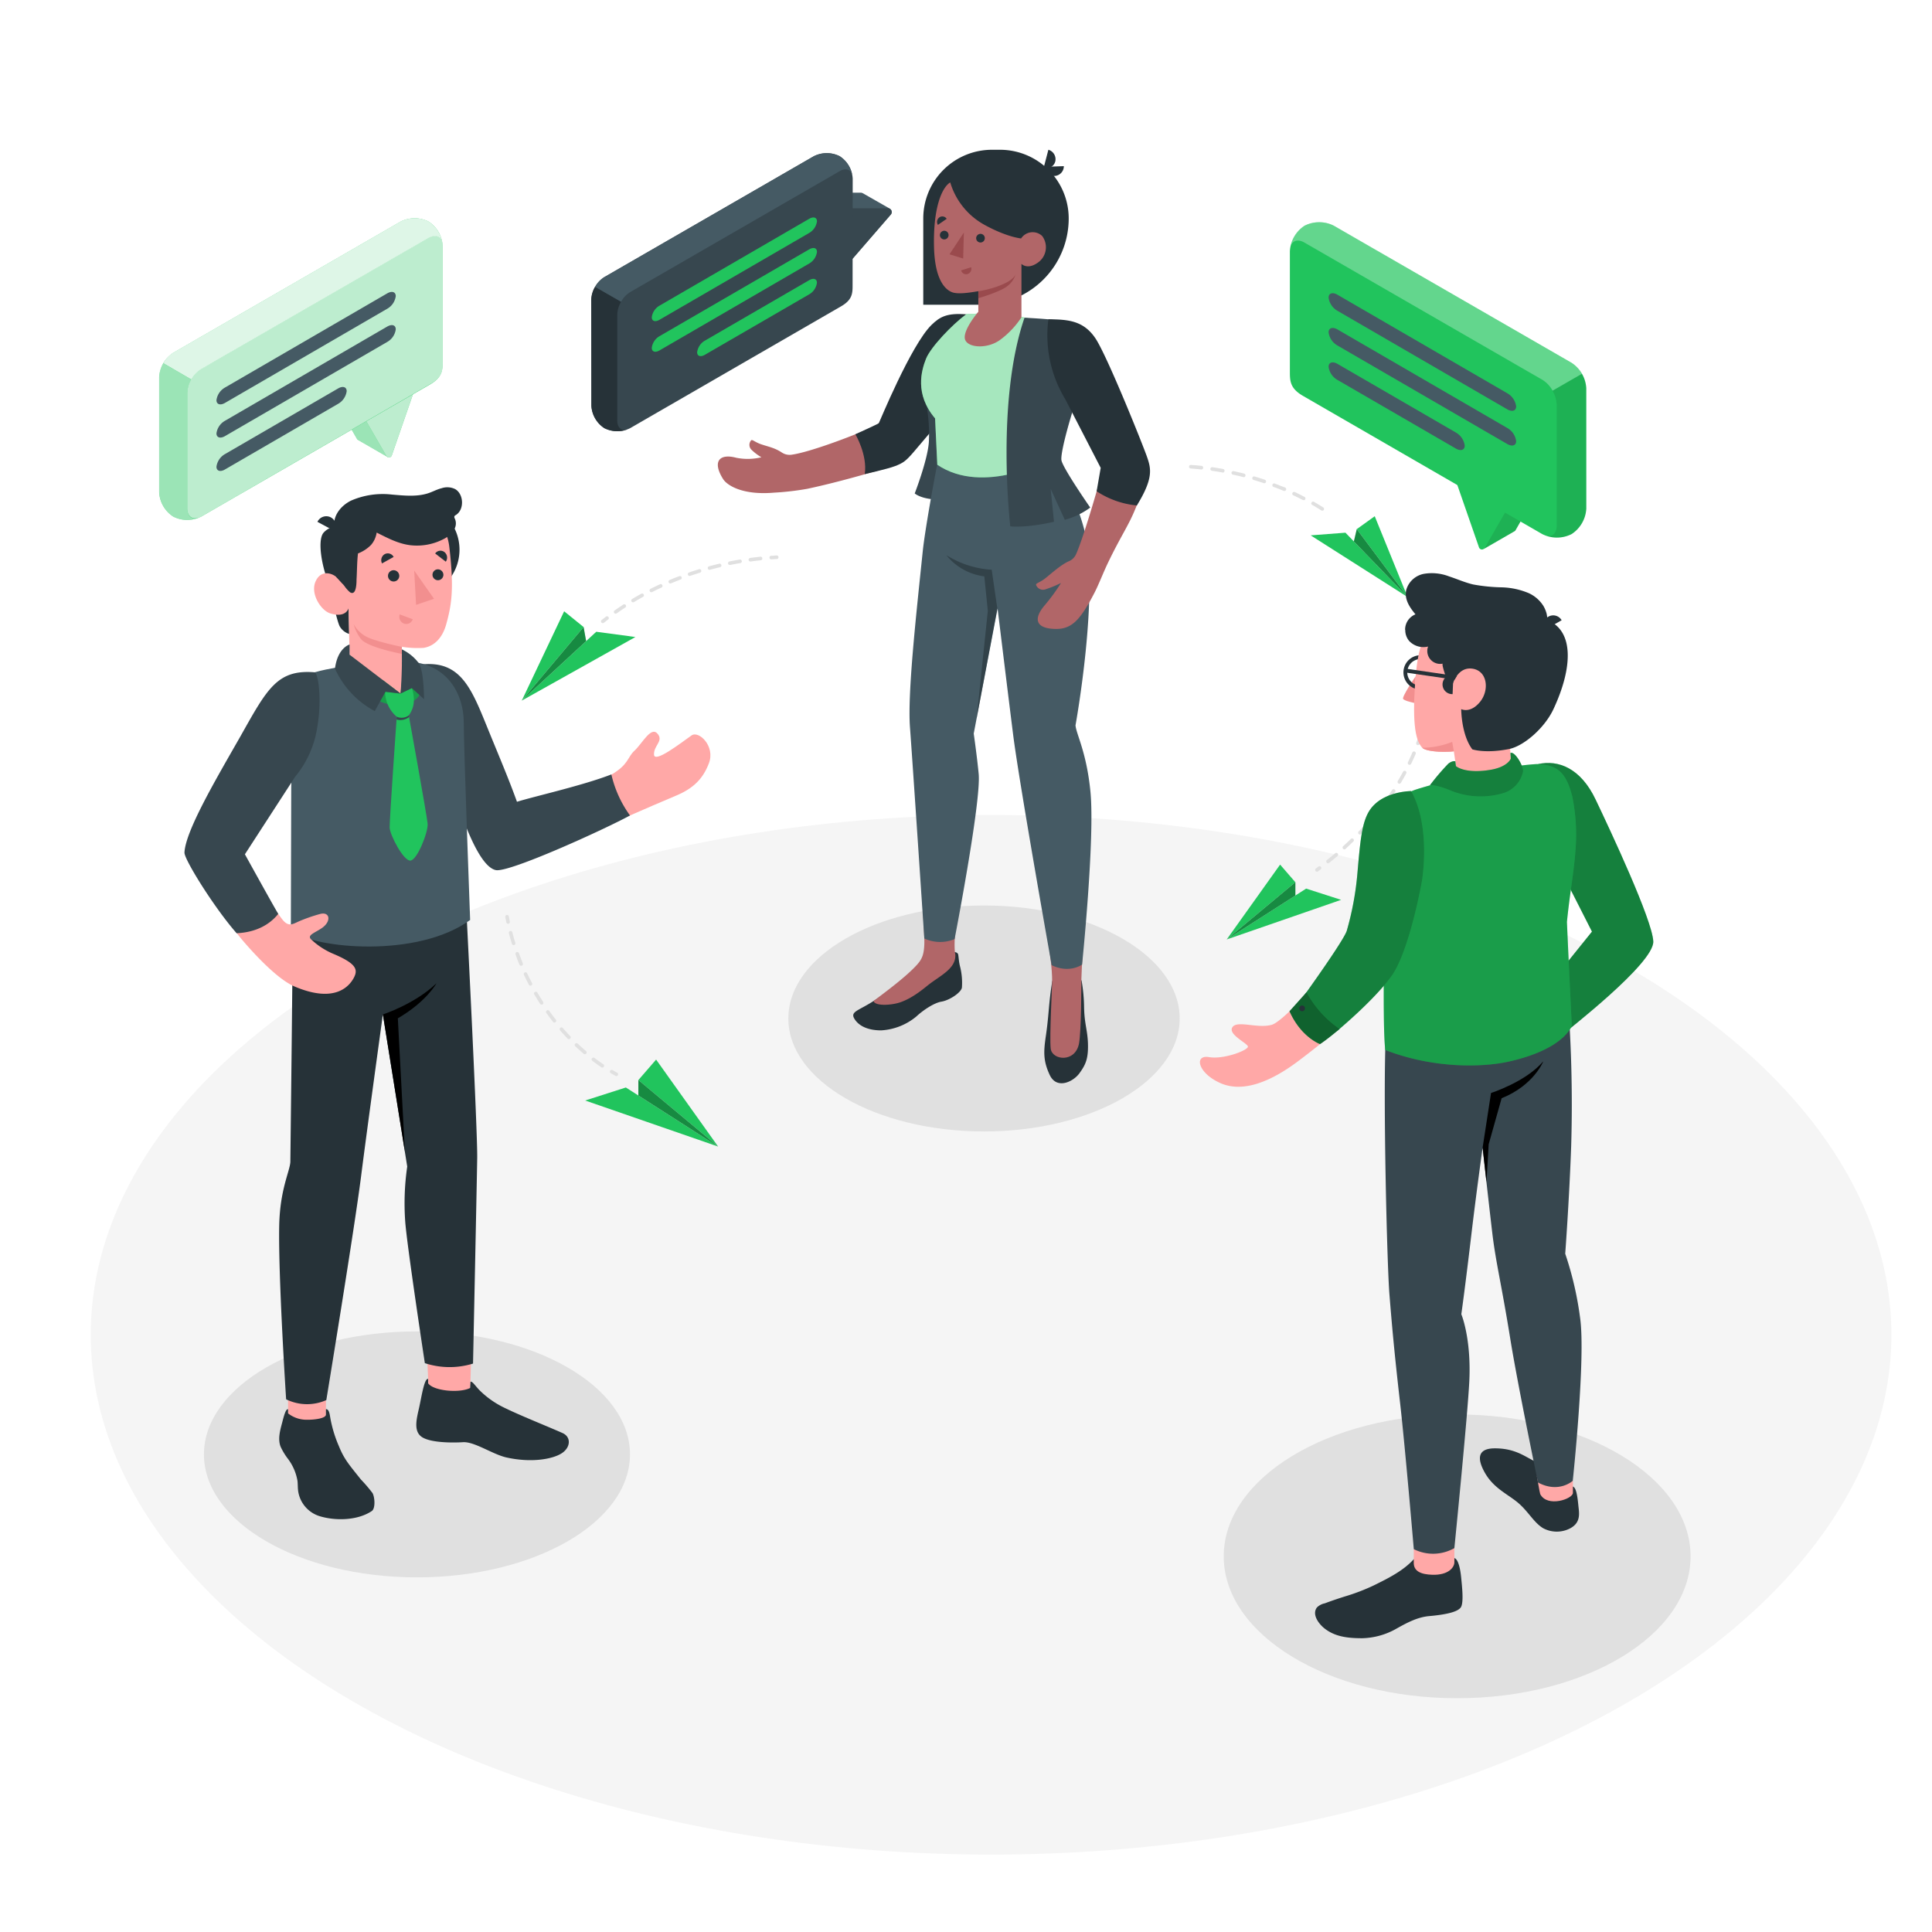 <svg class="animated" id="freepik_stories-work-chat" xmlns="http://www.w3.org/2000/svg" viewBox="0 0 500 500" version="1.1" xmlns:xlink="http://www.w3.org/1999/xlink" xmlns:svgjs="http://svgjs.com/svgjs"><style>svg#freepik_stories-work-chat:not(.animated) .animable {opacity: 0;}svg#freepik_stories-work-chat.animated #freepik--Floor--inject-52 {animation: 1s 1 forwards cubic-bezier(.36,-0.01,.5,1.38) slideDown;animation-delay: 0s;}svg#freepik_stories-work-chat.animated #freepik--Shadows--inject-52 {animation: 1s 1 forwards cubic-bezier(.36,-0.01,.5,1.38) slideDown;animation-delay: 0s;}svg#freepik_stories-work-chat.animated #freepik--papel-planes--inject-52 {animation: 1s 1 forwards cubic-bezier(.36,-0.01,.5,1.38) slideDown;animation-delay: 0s;}svg#freepik_stories-work-chat.animated #freepik--speech-bubbles--inject-52 {animation: 1s 1 forwards cubic-bezier(.36,-0.01,.5,1.38) lightSpeedRight;animation-delay: 0s;}svg#freepik_stories-work-chat.animated #freepik--character-3--inject-52 {animation: 1s 1 forwards cubic-bezier(.36,-0.01,.5,1.38) zoomIn;animation-delay: 0s;}svg#freepik_stories-work-chat.animated #freepik--character-2--inject-52 {animation: 1s 1 forwards cubic-bezier(.36,-0.01,.5,1.38) slideLeft;animation-delay: 0s;}svg#freepik_stories-work-chat.animated #freepik--character-1--inject-52 {animation: 1s 1 forwards cubic-bezier(.36,-0.01,.5,1.38) slideUp;animation-delay: 0s;}            @keyframes slideDown {                0% {                    opacity: 0;                    transform: translateY(-30px);                }                100% {                    opacity: 1;                    transform: translateY(0);                }            }                    @keyframes lightSpeedRight {              from {                transform: translate3d(50%, 0, 0) skewX(-20deg);                opacity: 0;              }              60% {                transform: skewX(10deg);                opacity: 1;              }              80% {                transform: skewX(-2deg);              }              to {                opacity: 1;                transform: translate3d(0, 0, 0);              }            }                    @keyframes zoomIn {                0% {                    opacity: 0;                    transform: scale(0.5);                }                100% {                    opacity: 1;                    transform: scale(1);                }            }                    @keyframes slideLeft {                0% {                    opacity: 0;                    transform: translateX(-30px);                }                100% {                    opacity: 1;                    transform: translateX(0);                }            }                    @keyframes slideUp {                0% {                    opacity: 0;                    transform: translateY(30px);                }                100% {                    opacity: 1;                    transform: inherit;                }            }        </style><g id="freepik--Floor--inject-52" class="animable" style="transform-origin: 256.49px 345.44px;"><ellipse id="freepik--floor--inject-52" cx="256.49" cy="345.44" rx="233.01" ry="134.53" style="fill: rgb(245, 245, 245); transform-origin: 256.49px 345.44px;" class="animable"></ellipse></g><g id="freepik--Shadows--inject-52" class="animable" style="transform-origin: 245.15px 336.92px;"><ellipse id="freepik--Shadow--inject-52" cx="254.66" cy="263.58" rx="50.64" ry="29.24" style="fill: rgb(224, 224, 224); transform-origin: 254.66px 263.58px;" class="animable"></ellipse><ellipse id="freepik--shadow--inject-52" cx="377.11" cy="402.78" rx="60.41" ry="36.72" style="fill: rgb(224, 224, 224); transform-origin: 377.11px 402.78px;" class="animable"></ellipse><ellipse id="freepik--shadow--inject-52" cx="107.91" cy="376.39" rx="55.13" ry="31.83" style="fill: rgb(224, 224, 224); transform-origin: 107.91px 376.39px;" class="animable"></ellipse></g><g id="freepik--papel-planes--inject-52" class="animable" style="transform-origin: 250.731px 208.529px;"><g id="freepik--paper-planes--inject-52" class="animable" style="transform-origin: 250.731px 208.529px;"><polygon points="364.28 154.51 348.2 137.86 339.2 138.55 364.28 154.51" style="fill: #21C45D; transform-origin: 351.74px 146.185px;" id="elhf4wpljq1x" class="animable"></polygon><polygon points="364.28 154.51 351.13 136.94 355.78 133.6 364.28 154.51" style="fill: #21C45D; transform-origin: 357.705px 144.055px;" id="elmin545ocuva" class="animable"></polygon><polygon points="351.13 136.94 350.38 140.12 364.28 154.51 351.13 136.94" style="fill: #21C45D; transform-origin: 357.33px 145.725px;" id="ela3yoxrpcv6" class="animable"></polygon><g id="eltzt384cp4ac"><polygon points="351.13 136.94 350.38 140.12 364.28 154.51 351.13 136.94" style="opacity: 0.3; transform-origin: 357.33px 145.725px;" class="animable" id="el0us9k10evzob"></polygon></g><polygon points="135.03 181.32 154.31 163.5 164.44 164.86 135.03 181.32" style="fill: #21C45D; transform-origin: 149.735px 172.41px;" id="eld8ck1w25b1h" class="animable"></polygon><polygon points="135.03 181.32 151.04 162.28 146 158.2 135.03 181.32" style="fill: #21C45D; transform-origin: 143.035px 169.76px;" id="el5tnulgvgdu9" class="animable"></polygon><polygon points="151.04 162.28 151.69 165.92 135.03 181.32 151.04 162.28" style="fill: #21C45D; transform-origin: 143.36px 171.8px;" id="elp7m6n3nr6t" class="animable"></polygon><g id="elby4dokpb6u"><polygon points="151.04 162.28 151.69 165.92 135.03 181.32 151.04 162.28" style="opacity: 0.3; transform-origin: 143.36px 171.8px;" class="animable" id="elxv5unq2o4j"></polygon></g><polygon points="317.47 243.13 338.03 229.97 347.08 232.88 317.47 243.13" style="fill: #21C45D; transform-origin: 332.275px 236.55px;" id="el5vdm4zxd298" class="animable"></polygon><polygon points="317.47 243.13 335.24 228.32 331.29 223.76 317.47 243.13" style="fill: #21C45D; transform-origin: 326.355px 233.445px;" id="el36bzeodskvw" class="animable"></polygon><polygon points="335.24 228.32 335.24 231.76 317.47 243.13 335.24 228.32" style="fill: #21C45D; transform-origin: 326.355px 235.725px;" id="elyn6isp6f21o" class="animable"></polygon><g id="elcy1nkvst605"><polygon points="335.24 228.32 335.24 231.76 317.47 243.13 335.24 228.32" style="opacity: 0.3; transform-origin: 326.355px 235.725px;" class="animable" id="el22jay1trgbmi"></polygon></g><polygon points="185.85 296.73 161.97 281.44 151.45 284.81 185.85 296.73" style="fill: #21C45D; transform-origin: 168.65px 289.085px;" id="elg2aav6ugch" class="animable"></polygon><polygon points="185.85 296.73 165.21 279.52 169.8 274.22 185.85 296.73" style="fill: #21C45D; transform-origin: 175.53px 285.475px;" id="elaysfr4pji8d" class="animable"></polygon><polygon points="165.21 279.52 165.21 283.51 185.85 296.73 165.21 279.52" style="fill: #21C45D; transform-origin: 175.53px 288.125px;" id="elfv5sjkwd1mk" class="animable"></polygon><g id="elh0k0g0lskf"><polygon points="165.21 279.52 165.21 283.51 185.85 296.73 165.21 279.52" style="opacity: 0.3; transform-origin: 175.53px 288.125px;" class="animable" id="elfmh8wl91sgw"></polygon></g><path d="M131.49,239.08a.47.47,0,0,1-.45-.37l-.27-1.37a.46.46,0,0,1,.91-.17c.09.45.17.9.27,1.35a.47.47,0,0,1-.36.55Z" style="fill: rgb(224, 224, 224); transform-origin: 131.361px 237.937px;" id="el56aiqrv2huf" class="animable"></path><path d="M155.89,276.29a.5.5,0,0,1-.26-.08q-1.19-.81-2.34-1.68a.46.46,0,0,1-.08-.65.47.47,0,0,1,.65-.09c.74.57,1.51,1.13,2.29,1.65a.47.47,0,0,1-.26.85Zm-4.53-3.45a.48.48,0,0,1-.3-.11c-.72-.61-1.44-1.26-2.14-1.92a.47.47,0,1,1,.64-.68c.69.66,1.4,1.29,2.1,1.89a.46.46,0,0,1,.05.65A.46.46,0,0,1,151.36,272.84Zm-4.14-3.91a.44.44,0,0,1-.33-.15c-.65-.67-1.3-1.39-1.94-2.12A.47.47,0,0,1,145,266a.45.45,0,0,1,.65.05c.63.71,1.27,1.42,1.91,2.08a.47.47,0,0,1,0,.66A.48.48,0,0,1,147.22,268.93Zm-3.73-4.3a.46.46,0,0,1-.37-.18c-.58-.74-1.16-1.51-1.72-2.29a.45.45,0,0,1,.1-.64.46.46,0,0,1,.65.1c.55.77,1.12,1.53,1.7,2.26a.46.46,0,0,1-.08.65A.42.42,0,0,1,143.49,264.63ZM140.16,260a.44.44,0,0,1-.38-.21c-.52-.79-1-1.61-1.51-2.44a.46.46,0,0,1,.16-.63.46.46,0,0,1,.64.17c.48.81,1,1.61,1.48,2.4a.47.47,0,0,1-.13.64A.48.48,0,0,1,140.16,260Zm-2.88-4.9a.46.46,0,0,1-.41-.25c-.44-.85-.88-1.71-1.28-2.57a.45.45,0,0,1,.22-.61.47.47,0,0,1,.62.22c.4.84.82,1.69,1.26,2.53a.46.46,0,0,1-.19.62A.46.46,0,0,1,137.28,255.1Zm-2.42-5.16a.46.46,0,0,1-.43-.28c-.36-.87-.71-1.77-1-2.68a.46.46,0,0,1,.28-.59.47.47,0,0,1,.59.28c.32.89.67,1.78,1,2.63a.47.47,0,0,1-.24.61A.57.57,0,0,1,134.86,249.94Zm-1.94-5.35a.46.46,0,0,1-.44-.33c-.28-.91-.55-1.84-.79-2.75a.48.48,0,0,1,.34-.57.46.46,0,0,1,.56.33c.23.91.49,1.82.77,2.72a.46.46,0,0,1-.3.58Z" style="fill: rgb(224, 224, 224); transform-origin: 144.011px 258.608px;" id="elvuxzvbougt" class="animable"></path><path d="M159.51,278.49a.43.43,0,0,1-.22-.06c-.41-.22-.82-.45-1.22-.69a.45.45,0,0,1-.17-.63.46.46,0,0,1,.63-.17c.4.24.8.46,1.2.67a.47.47,0,0,1-.22.88Z" style="fill: rgb(224, 224, 224); transform-origin: 158.902px 277.684px;" id="ellg1062opi5t" class="animable"></path><path d="M199.6,144.76a.46.46,0,0,1,0-.92c.47,0,.93-.07,1.4-.09a.47.47,0,0,1,.48.44.45.45,0,0,1-.43.48l-1.38.09Z" style="fill: rgb(224, 224, 224); transform-origin: 200.311px 144.255px;" id="el32sdtuwexf4" class="animable"></path><path d="M159.33,158.82a.47.47,0,0,1-.38-.19.47.47,0,0,1,.11-.65c.74-.52,1.49-1,2.25-1.52a.47.47,0,0,1,.64.13.46.46,0,0,1-.14.64c-.75.49-1.49,1-2.22,1.51A.5.5,0,0,1,159.33,158.82Zm4.52-2.94a.46.46,0,0,1-.24-.86c.78-.47,1.56-.92,2.35-1.36a.47.47,0,0,1,.63.18.45.45,0,0,1-.18.63c-.78.44-1.56.88-2.32,1.34A.44.44,0,0,1,163.85,155.88Zm4.72-2.61a.45.45,0,0,1-.41-.26.47.47,0,0,1,.2-.62c.81-.41,1.62-.8,2.45-1.18a.46.46,0,0,1,.61.22.47.47,0,0,1-.22.62c-.81.37-1.62.76-2.42,1.17A.5.5,0,0,1,168.57,153.27Zm4.9-2.27a.48.48,0,0,1-.43-.29.46.46,0,0,1,.25-.6q1.25-.54,2.52-1a.46.46,0,0,1,.59.27.44.44,0,0,1-.26.59c-.84.33-1.67.66-2.49,1A.58.58,0,0,1,173.47,151Zm5-1.94a.47.47,0,0,1-.44-.31.46.46,0,0,1,.29-.59q1.27-.45,2.58-.84a.46.46,0,0,1,.58.3.47.47,0,0,1-.31.58c-.86.27-1.71.54-2.55.84Zm5.15-1.59a.46.46,0,0,1-.44-.34.46.46,0,0,1,.32-.57c.87-.24,1.75-.46,2.63-.67a.47.47,0,0,1,.56.34.46.46,0,0,1-.34.56c-.87.21-1.74.43-2.6.66Zm5.25-1.25a.47.47,0,0,1-.45-.37.46.46,0,0,1,.36-.54c.89-.18,1.78-.35,2.67-.5a.47.47,0,0,1,.53.38.45.45,0,0,1-.37.53c-.89.15-1.77.32-2.64.49Zm5.33-.9a.46.46,0,0,1-.46-.4.46.46,0,0,1,.39-.52q1.35-.18,2.7-.33a.47.47,0,0,1,.09.93c-.89.09-1.78.19-2.66.32Z" style="fill: rgb(224, 224, 224); transform-origin: 178.08px 151.445px;" id="elx6x2blxij6g" class="animable"></path><path d="M156,161.27a.48.48,0,0,1-.36-.17.45.45,0,0,1,.08-.65l1.1-.86a.46.46,0,0,1,.56.74l-1.09.84A.46.46,0,0,1,156,161.27Z" style="fill: rgb(224, 224, 224); transform-origin: 156.549px 160.384px;" id="elmwxf3bmlkkb" class="animable"></path><path d="M340.82,225.6a.47.47,0,0,1-.37-.19.46.46,0,0,1,.1-.65l.66-.49a.46.46,0,1,1,.56.74l-.67.5A.47.47,0,0,1,340.82,225.6Zm2.87-2.19a.45.45,0,0,1-.36-.18.47.47,0,0,1,.07-.65c.72-.57,1.44-1.15,2.14-1.75a.46.46,0,1,1,.6.71q-1.06.9-2.16,1.77A.51.51,0,0,1,343.69,223.41Zm4.25-3.59a.48.48,0,0,1-.35-.16.46.46,0,0,1,0-.65c.68-.62,1.35-1.24,2-1.88a.46.46,0,1,1,.64.66c-.67.65-1.35,1.29-2,1.91A.47.47,0,0,1,347.94,219.82Zm4-3.86a.45.45,0,0,1-.32-.13.46.46,0,0,1,0-.65c.64-.66,1.28-1.34,1.9-2a.46.46,0,0,1,.68.62c-.63.69-1.27,1.37-1.91,2A.49.49,0,0,1,351.94,216Zm3.74-4.12a.41.41,0,0,1-.3-.11.46.46,0,0,1-.06-.65c.6-.7,1.18-1.42,1.74-2.14a.46.46,0,0,1,.73.57c-.57.73-1.16,1.46-1.76,2.17A.44.44,0,0,1,355.68,211.84Zm3.41-4.38a.48.48,0,0,1-.27-.09.46.46,0,0,1-.1-.64q.81-1.12,1.56-2.28a.48.48,0,0,1,.65-.13.47.47,0,0,1,.13.64q-.78,1.17-1.59,2.31A.47.47,0,0,1,359.09,207.46Zm3.06-4.64a.44.44,0,0,1-.24-.07.46.46,0,0,1-.16-.63c.47-.79.93-1.59,1.37-2.4a.46.46,0,1,1,.81.44q-.66,1.23-1.38,2.43A.46.46,0,0,1,362.15,202.82Zm2.64-4.89a.47.47,0,0,1-.42-.66c.4-.83.79-1.68,1.14-2.52a.47.47,0,0,1,.61-.24.46.46,0,0,1,.25.61c-.37.85-.76,1.71-1.16,2.55A.48.48,0,0,1,364.79,197.93Zm2.17-5.11-.16,0a.47.47,0,0,1-.27-.6c.32-.87.62-1.74.89-2.61a.46.46,0,1,1,.88.28c-.27.88-.58,1.77-.9,2.65A.47.47,0,0,1,367,192.82Zm1.66-5.31h-.12a.48.48,0,0,1-.33-.57c.23-.89.43-1.79.61-2.68a.46.46,0,0,1,.91.18c-.18.91-.39,1.82-.62,2.73A.48.48,0,0,1,368.62,187.51Zm1.09-5.44h-.06a.45.45,0,0,1-.39-.52c.13-.91.24-1.83.32-2.73a.49.49,0,0,1,.51-.42.47.47,0,0,1,.42.5c-.09.92-.2,1.86-.34,2.78A.46.46,0,0,1,369.71,182.07Zm.52-5.53h0a.46.46,0,0,1-.44-.48c0-.71,0-1.42,0-2.14v-.61a.45.45,0,0,1,.45-.47h0a.47.47,0,0,1,.46.46v.61c0,.74,0,1.47-.05,2.19A.45.45,0,0,1,370.23,176.54Zm-.06-5.55a.47.47,0,0,1-.47-.43c-.05-.91-.13-1.84-.24-2.75a.48.48,0,0,1,.41-.51.46.46,0,0,1,.51.41c.11.92.19,1.86.25,2.79a.47.47,0,0,1-.43.49Zm-.62-5.52a.46.46,0,0,1-.46-.39c-.14-.89-.32-1.8-.51-2.71a.47.47,0,0,1,.36-.55.46.46,0,0,1,.55.36c.19.92.37,1.85.51,2.75a.46.46,0,0,1-.38.53Z" style="fill: rgb(224, 224, 224); transform-origin: 355.529px 193.705px;" id="elidw6vadh2dd" class="animable"></path><path d="M342.21,132.17a.45.45,0,0,1-.25-.07c-.78-.49-1.57-1-2.36-1.42a.46.46,0,0,1-.18-.63.47.47,0,0,1,.64-.17c.8.46,1.6.94,2.39,1.44a.47.47,0,0,1,.15.64A.46.46,0,0,1,342.21,132.17Zm-4.82-2.76a.59.59,0,0,1-.22,0c-.81-.43-1.64-.84-2.47-1.23a.46.46,0,0,1-.22-.61.48.48,0,0,1,.62-.23c.84.4,1.67.82,2.5,1.25a.46.46,0,0,1-.21.87Zm-5-2.37a.57.57,0,0,1-.18,0c-.85-.36-1.7-.71-2.56-1a.47.47,0,1,1,.33-.87c.87.33,1.74.68,2.59,1a.46.46,0,0,1-.18.89Zm-5.19-2-.15,0c-.87-.3-1.75-.57-2.63-.83a.46.46,0,0,1-.31-.58.45.45,0,0,1,.57-.31c.9.26,1.78.54,2.67.84a.47.47,0,0,1,.29.59A.47.47,0,0,1,327.17,125.07Zm-5.33-1.57-.11,0c-.89-.23-1.79-.44-2.69-.63a.47.47,0,0,1-.35-.56.46.46,0,0,1,.55-.35c.91.2,1.81.41,2.72.64a.48.48,0,0,1,.33.57A.46.46,0,0,1,321.84,123.5Zm-5.42-1.19h-.09c-.9-.17-1.81-.31-2.72-.44a.46.46,0,1,1,.13-.92q1.38.19,2.76.45a.45.45,0,0,1,.37.53A.46.46,0,0,1,316.42,122.31Zm-5.5-.78h-.05c-.92-.1-1.84-.18-2.75-.25a.46.46,0,0,1-.43-.49.44.44,0,0,1,.49-.43q1.4.09,2.79.24a.47.47,0,0,1-.05.93Z" style="fill: rgb(224, 224, 224); transform-origin: 325.193px 126.249px;" id="ela1fx7lj19cf" class="animable"></path></g></g><g id="freepik--speech-bubbles--inject-52" class="animable" style="transform-origin: 225.86px 90.918px;"><g id="freepik--speach-bubble--inject-52" class="animable" style="transform-origin: 372.175px 99.859px;"><path d="M384,142.08l7.86-4.54a.74.74,0,0,0,.37-.33l1.44-2.52L389,132l.14.41Z" style="fill: #21C45D; transform-origin: 388.835px 137.04px;" id="elwz7stpmm6dd" class="animable"></path><g id="el9w974sao2ku"><g style="opacity: 0.1; transform-origin: 388.835px 137.04px;" class="animable" id="el6km8bys25i3"><path d="M384,142.08l7.86-4.54a.74.74,0,0,0,.37-.33l1.44-2.52L389,132l.14.41Z" id="elumq1ruw096p" class="animable" style="transform-origin: 388.835px 137.04px;"></path></g></g><path d="M389.67,132.38l-5.44,9.42a.81.81,0,0,1-1.47-.14L377,125.07Z" style="fill: #21C45D; transform-origin: 383.335px 133.639px;" id="elokdpd27peoi" class="animable"></path><path d="M333.82,65a8.41,8.41,0,0,1,3.79-6.58h0a8.41,8.41,0,0,1,7.6,0l61.52,35.48a8.41,8.41,0,0,1,3.8,6.58v31.16a8.4,8.4,0,0,1-3.8,6.58h0a8.41,8.41,0,0,1-7.6,0l-61.87-35.74c-3.41-1.95-3.44-3.9-3.44-6.32Z" style="fill: #21C45D; transform-origin: 372.175px 98.32px;" id="el1dd8glh7rvd" class="animable"></path><path d="M390.08,110.76l-43.94-25.5c-1.27-.73-2.3-.39-2.3.75a4.6,4.6,0,0,0,2.3,3.41l43.94,25.49c1.27.74,2.3.4,2.3-.74A4.6,4.6,0,0,0,390.08,110.76Z" style="fill: rgb(69, 90, 100); transform-origin: 368.11px 100.089px;" id="eliklry2jarnr" class="animable"></path><path d="M376.77,111.93,346.14,94.17c-1.27-.73-2.3-.39-2.3.75a4.6,4.6,0,0,0,2.3,3.41l30.63,17.75c1.27.74,2.3.4,2.3-.74A4.6,4.6,0,0,0,376.77,111.93Z" style="fill: rgb(69, 90, 100); transform-origin: 361.455px 105.129px;" id="ellssp6exv34o" class="animable"></path><path d="M390.08,101.77,346.14,76.28c-1.27-.74-2.3-.4-2.3.75a4.62,4.62,0,0,0,2.3,3.41l43.94,25.49c1.27.73,2.3.4,2.3-.75A4.62,4.62,0,0,0,390.08,101.77Z" style="fill: rgb(69, 90, 100); transform-origin: 368.11px 91.103px;" id="elblkdff9wnfk" class="animable"></path><g id="el88zmb3ny13v"><path d="M410.53,131.63a8.4,8.4,0,0,1-3.8,6.58h0a8.45,8.45,0,0,1-7,.32c1.79.68,3.15-.34,3.15-2.51V104.85a7.72,7.72,0,0,0-1.11-3.74l7.6-4.38a7.83,7.83,0,0,1,1.11,3.74Z" style="opacity: 0.1; transform-origin: 405.13px 117.934px;" class="animable" id="el3pdv1ltanpk"></path></g><g id="elrl9hm771ee"><path d="M333.94,63.9c.44-1.61,1.91-2.12,3.67-1.11l61.53,35.49a7.53,7.53,0,0,1,2.67,2.83l7.59-4.37a7.64,7.64,0,0,0-2.67-2.84L345.22,58.41a8.49,8.49,0,0,0-7.61,0h0A8.37,8.37,0,0,0,333.94,63.9Z" style="fill: rgb(255, 255, 255); opacity: 0.3; transform-origin: 371.67px 79.31px;" class="animable" id="el2xzl5gcbb41"></path></g></g><g id="freepik--speach-bubble--inject-52" class="animable" style="transform-origin: 77.88px 95.521px;"><path d="M100.26,118.24l-7.52-4.34a.71.71,0,0,1-.35-.31L91,111.17l4.46-2.57-.14.39Z" style="fill: #21C45D; transform-origin: 95.63px 113.42px;" id="elo64ajm1kkl" class="animable"></path><g id="ela2aisyh3esp"><g style="opacity: 0.55; transform-origin: 95.63px 113.42px;" class="animable" id="elx10qsxn7c2r"><path d="M100.26,118.24l-7.52-4.34a.71.71,0,0,1-.35-.31L91,111.17l4.46-2.57-.14.39Z" style="fill: rgb(255, 255, 255); transform-origin: 95.63px 113.42px;" id="elphw6s4zlho" class="animable"></path></g></g><path d="M94.79,109l5.2,9a.77.77,0,0,0,1.4-.13l5.5-15.87Z" style="fill: #21C45D; transform-origin: 100.84px 110.196px;" id="eli9llit72fw" class="animable"></path><g id="elqudc2uk8d9"><path d="M94.79,109l5.2,9a.77.77,0,0,0,1.4-.13l5.5-15.87Z" style="fill: rgb(255, 255, 255); opacity: 0.7; transform-origin: 100.84px 110.196px;" class="animable" id="elqo0nxt0ibk9"></path></g><path d="M114.56,63.66a8,8,0,0,0-3.63-6.3h0a8,8,0,0,0-7.26,0L44.83,91.31a8,8,0,0,0-3.64,6.29v29.8a8,8,0,0,0,3.64,6.29h0a8,8,0,0,0,7.26,0L111.27,99.5c3.26-1.86,3.29-3.73,3.29-6Z" style="fill: #21C45D; transform-origin: 77.875px 95.525px;" id="eltbo8p0jgx7a" class="animable"></path><g id="elm5ux8rwiin"><path d="M114.57,63.66V93.45c0,2.32,0,4.19-3.3,6L52.09,133.69a5.92,5.92,0,0,1-.62.3l-.08,0-.1,0-.14.05.06,0c-1.58.45-2.75-.53-2.75-2.49v-29.8a7.5,7.5,0,0,1,1.06-3.58h0a7.17,7.17,0,0,1,2.56-2.72l58.85-33.94c1.68-1,3.08-.47,3.51,1.06a7.86,7.86,0,0,0-.55-1.75A6.71,6.71,0,0,1,114.57,63.66Z" style="fill: rgb(255, 255, 255); opacity: 0.7; transform-origin: 81.515px 97.484px;" class="animable" id="el4whe28mmjnt"></path></g><g id="el6cw0ukxaclx"><path d="M41.2,127.4a8,8,0,0,0,3.63,6.29h0a8.12,8.12,0,0,0,6.64.31c-1.71.65-3-.33-3-2.4v-29.8a7.5,7.5,0,0,1,1.06-3.58L42.26,94A7.39,7.39,0,0,0,41.2,97.6Z" style="fill: rgb(255, 255, 255); opacity: 0.55; transform-origin: 46.335px 114.282px;" class="animable" id="el19s68m2w3wy"></path></g><g id="el0cuepq5dinna"><path d="M114.44,62.62c-.42-1.54-1.83-2-3.5-1.06L52.09,95.5a7.29,7.29,0,0,0-2.56,2.71L42.27,94a7.32,7.32,0,0,1,2.56-2.72l58.83-33.94a8.09,8.09,0,0,1,7.27,0h0A8,8,0,0,1,114.44,62.62Z" style="fill: rgb(255, 255, 255); opacity: 0.85; transform-origin: 78.355px 77.344px;" class="animable" id="elizgmdc1wtda"></path></g><path d="M58.22,108.9l42-24.39c1.22-.7,2.2-.38,2.2.72a4.39,4.39,0,0,1-2.2,3.26l-42,24.38c-1.21.7-2.2.38-2.2-.71A4.42,4.42,0,0,1,58.22,108.9Z" style="fill: rgb(69, 90, 100); transform-origin: 79.22px 98.69px;" id="el5xt4c1ys9v" class="animable"></path><path d="M58.22,117.52l29.3-17c1.21-.7,2.2-.38,2.2.72a4.45,4.45,0,0,1-2.2,3.26l-29.3,17c-1.21.71-2.2.39-2.2-.71A4.42,4.42,0,0,1,58.22,117.52Z" style="fill: rgb(69, 90, 100); transform-origin: 72.87px 111.014px;" id="elzhoil76yksk" class="animable"></path><path d="M58.22,100.3l42-24.38c1.22-.7,2.2-.38,2.2.72a4.41,4.41,0,0,1-2.2,3.26l-42,24.38c-1.21.7-2.2.38-2.2-.72A4.42,4.42,0,0,1,58.22,100.3Z" style="fill: rgb(69, 90, 100); transform-origin: 79.22px 90.1px;" id="elp0oju04e3bo" class="animable"></path></g><g id="freepik--speach-bubble--inject-52" class="animable" style="transform-origin: 191.89px 75.615px;"><path d="M223.28,50a1.06,1.06,0,0,0-.5-.13h-9.11L209.91,52v13l3.76-2.17,3.25-3.76v10l3.76-2.17,9.86-11.39a1,1,0,0,0-.25-1.51Z" style="fill: rgb(69, 90, 100); transform-origin: 220.345px 59.47px;" id="eln9x5zt1jtrl" class="animable"></path><path d="M216.92,69.1l3.76-2.17,9.86-11.39a1,1,0,0,0-.75-1.64h-9.11l-3.76,2.17Z" style="fill: rgb(55, 71, 79); transform-origin: 223.846px 61.5px;" id="eld6xhvkihv2" class="animable"></path><path d="M220.68,46.24a7.42,7.42,0,0,0-3.35-5.81h0a7.39,7.39,0,0,0-6.7,0L156.4,71.72a7.41,7.41,0,0,0-3.35,5.8V105a7.4,7.4,0,0,0,3.35,5.8h0a7.46,7.46,0,0,0,6.7,0l54.55-31.51c3-1.72,3-3.44,3-5.58Z" style="fill: rgb(55, 71, 79); transform-origin: 186.865px 75.611px;" id="eltc7pbvmuwj" class="animable"></path><path d="M153.05,105a7.4,7.4,0,0,0,3.35,5.8h0a7.51,7.51,0,0,0,6.13.28c-1.58.59-2.78-.31-2.78-2.22V81.39a6.79,6.79,0,0,1,1-3.3L154,74.22a6.93,6.93,0,0,0-1,3.3Z" style="fill: rgb(38, 50, 56); transform-origin: 157.765px 92.911px;" id="elev8wrjpr0b" class="animable"></path><path d="M220.57,45.28c-.39-1.42-1.68-1.87-3.23-1L163.1,75.59a6.56,6.56,0,0,0-2.36,2.5L154,74.23a6.79,6.79,0,0,1,2.36-2.5l54.23-31.29a7.48,7.48,0,0,1,6.71,0h0A7.36,7.36,0,0,1,220.57,45.28Z" style="fill: rgb(69, 90, 100); transform-origin: 187.285px 58.868px;" id="elv2mumb98ola" class="animable"></path><path d="M170.68,87l38.75-22.47c1.12-.65,2-.36,2,.66a4.07,4.07,0,0,1-2,3L170.68,90.69c-1.12.64-2,.35-2-.66A4.07,4.07,0,0,1,170.68,87Z" style="fill: #21C45D; transform-origin: 190.055px 77.606px;" id="ely2pljz9bmt" class="animable"></path><path d="M182.42,88.16l27-15.65c1.12-.65,2-.35,2,.66a4.05,4.05,0,0,1-2,3l-27,15.65c-1.12.65-2,.36-2-.66A4.07,4.07,0,0,1,182.42,88.16Z" style="fill: #21C45D; transform-origin: 195.92px 82.166px;" id="el0wbq8axk09sl" class="animable"></path><path d="M170.68,79.1l38.75-22.48c1.12-.64,2-.35,2,.66a4.07,4.07,0,0,1-2,3L170.68,82.76c-1.12.65-2,.36-2-.66A4.07,4.07,0,0,1,170.68,79.1Z" style="fill: #21C45D; transform-origin: 190.055px 69.694px;" id="elnvc1sbzufih" class="animable"></path></g></g><g id="freepik--character-3--inject-52" class="animable" style="transform-origin: 369.206px 286.153px;"><g id="freepik--Character--inject-52" class="animable" style="transform-origin: 369.206px 286.153px;"><g id="freepik--character--inject-52" class="animable" style="transform-origin: 412.981px 232.258px;"><path d="M398.09,197.74c5.15-1.15,11,1,14.89,9.26,3.76,7.88,14.64,31.07,14.89,36.63.26,5.77-23.23,23.74-22.57,23.43.2-.1-5.25-11.11-5.25-11.11L412,241.1l-6.76-13.31Z" style="fill: #21C45D; transform-origin: 412.981px 232.258px;" id="el6yvc10dai75" class="animable"></path></g><g id="freepik--character--inject-52"><g style="opacity: 0.35; transform-origin: 412.981px 232.258px;" class="animable" id="el9ueslx2pge9"><path d="M398.09,197.74c5.15-1.15,11,1,14.89,9.26,3.76,7.88,14.64,31.07,14.89,36.63.26,5.77-23.23,23.74-22.57,23.43.2-.1-5.25-11.11-5.25-11.11L412,241.1l-6.76-13.31Z" id="elk9ezm50tka8" class="animable" style="transform-origin: 412.981px 232.258px;"></path></g></g><path d="M407.08,384.73c.68.26,1.07,1.55,1.38,4.7.18,2,.85,4.54-2.13,6.12a7.49,7.49,0,0,1-7-.07c-2.58-1.6-3.89-4.56-6.91-6.93-2.66-2.08-6-3.62-8.14-7.41s-1.8-6.31,2.6-6.31c7.08,0,9.2,3.9,12.84,4C401.71,378.85,406.39,384.48,407.08,384.73Z" style="fill: rgb(38, 50, 56); transform-origin: 395.826px 385.607px;" id="el6raic98krzh" class="animable"></path><path d="M407.07,383.18v3.18c0,1.55-6.61,3.87-8.46.32-.14-.31-.86-4.67-.86-4.67Z" style="fill: rgb(255, 168, 167); transform-origin: 402.41px 385.279px;" id="elx6rlhev07n" class="animable"></path><path d="M376.41,403.25s1.26,0,1.75,5.13c.19,2,.66,6,0,7.42s-4.28,2.09-8.34,2.45c-3,.27-5.76,1.74-8.56,3.32a18.71,18.71,0,0,1-8.68,2.4c-3.84,0-7.09-.39-9.82-2.55-1.45-1.15-3.3-3.57-1.95-5.4a4,4,0,0,1,2.05-1.08c1.71-.64,3.43-1.22,5.17-1.77a52.34,52.34,0,0,0,7.59-2.91c3.58-1.77,7.57-3.74,10.28-6.76Z" style="fill: rgb(38, 50, 56); transform-origin: 359.421px 413.61px;" id="el7ded4f6mdq" class="animable"></path><path d="M376.39,400.6s0,2.36,0,3.71-1.56,3.36-5.69,3.24c-2.89-.09-4.92-.86-4.82-3.25v-3.43Z" style="fill: rgb(255, 168, 167); transform-origin: 371.133px 404.078px;" id="eld8zjxix4t1i" class="animable"></path><path d="M408.92,341a86.52,86.52,0,0,0-3.84-16.54s1.06-14.3,1.54-27.86a360.57,360.57,0,0,0-1.16-41.64s-46.06-4.36-46.82,12.56.34,60,.94,67.42,1.19,14.39,2.77,28.22c1.35,11.91,3.54,37.76,3.54,37.76a11.13,11.13,0,0,0,10.5-.27s3.47-34.71,3.87-43.28c.52-11.12-2.07-17.25-2.07-17.25s1-7,2.69-21.38c1.21-10.15,2.82-21.72,2.82-21.72s1.58,14.32,2.53,22.3c.89,7.4,2.39,13.25,4.61,27.05,1.93,12,7.19,37.3,7.19,37.3,5.41,2.89,9-.44,9-.44S410.43,351.34,408.92,341Z" style="fill: rgb(55, 71, 79); transform-origin: 383.844px 328.28px;" id="elk7fw3nffrkc" class="animable"></path><path d="M383.7,297l2.18-14.14s9-2.86,13.52-8.19c0,0-2.43,6.21-10.78,9.55l-3.35,11.91-.57,9.82Z" id="el33u2tuika0r" class="animable" style="transform-origin: 391.55px 290.31px;"></path><polygon points="376.14 193.62 378.29 208.73 391.89 208.26 390.58 190.6 376.14 193.62" style="fill: rgb(255, 168, 167); transform-origin: 384.015px 199.665px;" id="elrv18mzkm5hp" class="animable"></polygon><path d="M366.38,175s-3.65,5.35-3.25,5.89,3,1.05,3,1.05Z" style="fill: rgb(242, 143, 143); transform-origin: 364.74px 178.47px;" id="ela1wuxpim40k" class="animable"></path><path d="M367.57,178.45a4.44,4.44,0,1,1,4.52-4.37A4.45,4.45,0,0,1,367.57,178.45Zm.13-7.89a3.45,3.45,0,1,0,3.4,3.5A3.45,3.45,0,0,0,367.7,170.56Z" style="fill: rgb(38, 50, 56); transform-origin: 367.651px 174.011px;" id="ele21c9kuftqf" class="animable"></path><path d="M376.51,160.16c-7.24,1.41-9.37,4.54-10.23,16-.9,11.95.26,15.73,1.81,17.37,1.05,1.1,6.94,1.39,9.93.62,3.74-1,12.2-3.82,16.24-9.77,4.75-7,6.12-16.59,1.21-20.61C388.58,158.11,379.45,159.59,376.51,160.16Z" style="fill: rgb(255, 168, 167); transform-origin: 382.258px 177.068px;" id="el65dxf3j0yjl" class="animable"></path><path d="M376.25,194.44c-3.11.35-7.29,0-8.16-.92a21.42,21.42,0,0,0,7.74-1.52Z" style="fill: rgb(242, 143, 143); transform-origin: 372.17px 193.287px;" id="elemscug1yi0u" class="animable"></path><path d="M363.68,163a4.37,4.37,0,0,0,1,2.87,5.06,5.06,0,0,0,4.91,1.45,3.34,3.34,0,0,0,3.81,4.43c-.35.08.57,2.75.66,3a3.69,3.69,0,0,0,1.9,2.31s1.27-4.61,5.16-4,4.37,5.66,1.85,8.66-4.81,1.8-4.81,1.8,0,6.62,2.88,10.41c0,0,3.32,1.14,9.48-.08,3.78-.74,9.19-5.37,11.51-10.32,4.91-10.49,5.39-20-1.31-22.94-.26-.12-.36-1.42-.44-1.7a7.77,7.77,0,0,0-.87-2.11,8.82,8.82,0,0,0-3.74-3.26,19.22,19.22,0,0,0-7.13-1.52,45.37,45.37,0,0,1-7.28-.74c-2.15-.5-4.17-1.42-6.27-2.1a12.37,12.37,0,0,0-6.5-.65,5.88,5.88,0,0,0-4.58,4.25c-.47,2.43.94,4.45,2.41,6.23a4.27,4.27,0,0,0-2.68,4Z" style="fill: rgb(38, 50, 56); transform-origin: 384.687px 171.375px;" id="el01fbqjbweh4p" class="animable"></path><path d="M399.8,163l4.35-2.48A2.5,2.5,0,1,0,399.8,163Z" style="fill: rgb(38, 50, 56); transform-origin: 401.811px 161.128px;" id="el9et12qtcrb" class="animable"></path><path d="M375.93,179.64l.21-5a2.51,2.51,0,1,0-.21,5Z" style="fill: rgb(38, 50, 56); transform-origin: 374.734px 177.132px;" id="elxxas5cex4l" class="animable"></path><polygon points="363.63 173.02 377.02 174.97 376.46 175.9 363.62 174.03 363.63 173.02" style="fill: rgb(38, 50, 56); transform-origin: 370.32px 174.46px;" id="elu4exedia8g" class="animable"></polygon><path d="M406.9,206.11c-1.59-6.2-3.83-8.23-9.23-8.37a67.94,67.94,0,0,0-8.3,1.06c-.57,2.62-7.34,4.4-14.2,3-2,.59-7.43,2.06-9.13,2.67-4.85,1.76-7.2,6.8-7.52,22.8,0,0-.93,37.92,0,44.47,12.23,4.77,24.93,4.56,31.94,3,14.59-3.27,16.32-9.34,16.32-9.34s-.76-15.22-1.26-26.8c.73-7.37,1.83-12.91,2.23-18.79A49.44,49.44,0,0,0,406.9,206.11Z" style="fill: #21C45D; transform-origin: 383.002px 236.737px;" id="elwcm5whr4t5" class="animable"></path><g id="ele7fg1bvo98h"><g style="opacity: 0.2; transform-origin: 383.002px 236.737px;" class="animable" id="el4mjl0o2cdh"><path d="M406.9,206.11c-1.59-6.2-3.83-8.23-9.23-8.37a67.94,67.94,0,0,0-8.3,1.06c-.57,2.62-7.34,4.4-14.2,3-2,.59-7.43,2.06-9.13,2.67-4.85,1.76-7.2,6.8-7.52,22.8,0,0-.93,37.92,0,44.47,12.23,4.77,24.93,4.56,31.94,3,14.59-3.27,16.32-9.34,16.32-9.34s-.76-15.22-1.26-26.8c.73-7.37,1.83-12.91,2.23-18.79A49.44,49.44,0,0,0,406.9,206.11Z" id="el06d1svfluzfv" class="animable" style="transform-origin: 383.002px 236.737px;"></path></g></g><path d="M390.9,194.87l.1,1.46s-.71,2-4.84,2.82c-6.93,1.29-9.36-.87-9.36-.87l-.17-1.25s-.67-.27-1.8.6a60.55,60.55,0,0,0-4.79,5.62s1.32-.39,5.65,1.45a20.6,20.6,0,0,0,13.53.51,7.45,7.45,0,0,0,4.95-5.54C394.34,198.4,392.09,194.36,390.9,194.87Z" style="fill: #21C45D; transform-origin: 382.11px 200.469px;" id="elue99952c12g" class="animable"></path><g id="elmuynn7kqz0m"><path d="M390.9,194.87l.1,1.46s-.71,2-4.84,2.82c-6.93,1.29-9.36-.87-9.36-.87l-.17-1.25s-.67-.27-1.8.6a60.55,60.55,0,0,0-4.79,5.62s1.32-.39,5.65,1.45a20.6,20.6,0,0,0,13.53.51,7.45,7.45,0,0,0,4.95-5.54C394.34,198.4,392.09,194.36,390.9,194.87Z" style="opacity: 0.35; transform-origin: 382.11px 200.469px;" class="animable" id="el47gfon2twt4"></path></g><path d="M364.51,205.08c-5.79,1.12-10.87,3.76-10.77,10.62a77.22,77.22,0,0,1-4.31,25.74c-1.8,5.69-16.63,22.71-20.29,23.77s-8.91-1.23-10.18.61,3.77,4.09,4,5-6.19,3.43-10.08,2.76-2.94,4.09,2.92,6.71,13.11-.39,20.06-5.59,20.86-16.3,24.45-24c4.35-9.28,6.78-18,7.31-24.7C368.54,212.27,364.51,205.08,364.51,205.08Z" style="fill: rgb(255, 168, 167); transform-origin: 339.148px 243.167px;" id="elyrcefpgfo4l" class="animable"></path><path d="M365.2,204.73s-6,0-9.58,3.57c-3.06,3-3.46,7.92-4.31,17.56a77.59,77.59,0,0,1-2.76,15c-.72,2.45-10.89,16.57-10.89,16.57s4.14,6.16,8.29,9.45c0,0,9.33-7.69,14.08-14.14S368,228,368,228,370.43,214,365.2,204.73Z" style="fill: #21C45D; transform-origin: 353.112px 235.805px;" id="elzpoe1jhsup" class="animable"></path><g id="elaas7myxn8i"><path d="M365.2,204.73s-6,0-9.58,3.57c-3.06,3-3.46,7.92-4.31,17.56a77.59,77.59,0,0,1-2.76,15c-.72,2.45-10.89,16.57-10.89,16.57s4.14,6.16,8.29,9.45c0,0,9.33-7.69,14.08-14.14S368,228,368,228,370.43,214,365.2,204.73Z" style="opacity: 0.35; transform-origin: 353.112px 235.805px;" class="animable" id="el26wq6lexzym"></path></g><path d="M338.14,256.79a27.39,27.39,0,0,0,8.56,9.49s-3.3,2.8-5.08,3.92c0,0-4.91-1.75-7.89-8.49Z" style="fill: #21C45D; transform-origin: 340.215px 263.495px;" id="ell8uy1mclaop" class="animable"></path><g id="elnk1vx0vey4i"><path d="M338.14,256.79a27.39,27.39,0,0,0,8.56,9.49s-3.3,2.8-5.08,3.92c0,0-4.91-1.75-7.89-8.49Z" style="opacity: 0.5; transform-origin: 340.215px 263.495px;" class="animable" id="elbvj1sayybzh"></path></g><path d="M336.35,261.35a.74.74,0,0,0,1.33-.63.74.74,0,1,0-1.33.63Z" style="fill: rgb(38, 50, 56); transform-origin: 336.981px 260.964px;" id="el6tvlemkzmfx" class="animable"></path></g></g><g id="freepik--character-2--inject-52" class="animable" style="transform-origin: 241.701px 159.553px;"><g id="freepik--character--inject-52" class="animable" style="transform-origin: 241.701px 159.553px;"><path d="M238.94,78.87h15.31a22.33,22.33,0,0,0,22.33-22.33h0A17.78,17.78,0,0,0,258.8,38.76h-2.08a17.78,17.78,0,0,0-17.78,17.78Z" style="fill: rgb(38, 50, 56); transform-origin: 257.76px 58.815px;" id="el7ocrhbyw1bj" class="animable"></path><path d="M237.18,91.14c-3.77,7.18-7.34,15.94-10.13,18.84-5.3,2.47-17.4,7.07-22.26,7.71a3.64,3.64,0,0,1-2.45-.58c-1.91-1.25-3.39-1.46-5.41-2.15-1.58-.55-2.25-1.31-2.54-1a1.78,1.78,0,0,0,.16,2.5,13,13,0,0,0,2.5,1.88,14.92,14.92,0,0,1-6.59.11c-4.21-1.11-6.2.92-3.35,5.49,1,1.64,5,4.26,13.18,3.56a72.44,72.44,0,0,0,8.65-1c7.81-1.66,16.15-4.1,21.49-5.69a13.9,13.9,0,0,0,5.18-3.6c9-10.23,13.39-19.3,17.32-25.93l-2.86-9.89C243.71,81.15,240.42,85,237.18,91.14Z" style="fill: rgb(177, 102, 104); transform-origin: 219.352px 104.498px;" id="el9iik4ad4wpj" class="animable"></path><path d="M250.07,81.34c-4.9-.36-6.76.56-9,2.75-5.35,5.26-13.51,25.28-13.64,25.44s-6.06,2.86-6.06,2.86,3.16,5.29,2.43,10.3c0,0,5.79-1.28,7.86-2.07s2.81-1.34,4.76-3.6,12.85-15.18,12.85-15.18Z" style="fill: rgb(38, 50, 56); transform-origin: 235.72px 101.977px;" id="elzpfto4ur4a" class="animable"></path><g id="freepik--character--inject-52" class="animable" style="transform-origin: 251.638px 180.748px;"><path d="M239.55,103.73a42.07,42.07,0,0,1,.84,10.66c-.32,4.7-3.66,13.31-3.66,13.31s2.63,2.39,9.79,1.27c5.83-.91,3.77-18.49.42-21.9A11,11,0,0,0,239.55,103.73Z" style="fill: rgb(55, 71, 79); transform-origin: 243.465px 116.499px;" id="elnyhkjekqrkj" class="animable"></path><path d="M279.9,253.71a42.9,42.9,0,0,1,.66,7c.09,4.27.87,5.78,1,9.28.12,4-.57,5.5-2.19,7.75s-5.89,4.29-7.69.48-1.57-6.29-1-10.21.67-6.3,1-9.39c.3-2.73.66-4.8.66-4.8Z" style="fill: rgb(38, 50, 56); transform-origin: 275.92px 267.028px;" id="el73fdn7ii83s" class="animable"></path><path d="M267.79,220.17l14-.25c-.21,9.38-1.7,25-1.94,33.79,0,1.66,0,12.88-.59,16.29-.94,5.12-7,4.43-7.34,1.36s.39-16.16.37-17.51c.06-5.64-2.59-20.37-4-30.51C268.3,222.85,267.85,220.66,267.79,220.17Z" style="fill: rgb(177, 102, 104); transform-origin: 274.79px 246.838px;" id="elctff8h3nxn" class="animable"></path><path d="M247.13,246.41s.73.05.85.64.16,1.81.46,3a17.11,17.11,0,0,1,.5,5.56c-.25,1.31-3.24,3.27-5.28,3.61s-4.93,2.36-6.54,3.87a15.64,15.64,0,0,1-9.08,3.57c-3.41,0-5.79-1.13-6.92-3s1-2.05,4.93-4.58l3-2c6.18-4,8.44-6.2,10.19-10.24Z" style="fill: rgb(38, 50, 56); transform-origin: 234.903px 256.535px;" id="el6qx753byoy" class="animable"></path><path d="M239.22,244.22c.1-2.91-1.38-24.3-1.38-24.3l12.08,1.36c-2.85,17.05-3.09,22.87-2.76,25.35h0a2.52,2.52,0,0,1,.08.71c0,3.32-3.76,5.1-6.67,7.31-1.16.87-4.12,3.56-7.59,4.75-2.24.76-6.4,1.05-6.93-.31,3.55-2.71,8.38-6.26,11.21-9.35C238.6,248.26,239.12,247.12,239.22,244.22Z" style="fill: rgb(177, 102, 104); transform-origin: 237.985px 239.98px;" id="elaebw7tgivch" class="animable"></path><path d="M271.78,118.92a51.29,51.29,0,0,1,8.84,18.22c4,16.11-2.28,50.58-2.28,50.58.2,2.33,2.87,6.93,3.87,17.22,1.17,12.15-2.17,44.69-2.17,44.69s-3.22,2.4-7.87.16c0,0-8.51-47.8-10-59.88-1.33-10.55-4-32.46-4-32.46L252,189.85s.85,5.91,1.28,10.41c.69,7.1-6.23,42.78-6.23,42.78a9.76,9.76,0,0,1-7.84-.16s-3.06-46.08-3.71-54.64c-.66-8.81,1.63-29.35,3.32-45.7.51-4.93,2.85-18,3.72-22.26Z" style="fill: rgb(69, 90, 100); transform-origin: 258.921px 184.833px;" id="elh2ytqmvjbsm" class="animable"></path><g id="elardcq7hp3g7"><path d="M258.1,157.45l-1.45-10a24.78,24.78,0,0,1-11.75-3.79,15,15,0,0,0,9.84,5.5l.91,8.92-2.9,27.83Z" style="fill: rgb(38, 50, 56); opacity: 0.6; transform-origin: 251.5px 164.785px;" class="animable" id="elh3kv8jfdg3o"></path></g><path d="M242,108.28c.15,2.93.57,12,.57,12,12,8.1,29.23-1.36,29.23-1.36l2.49-17s-6.25-8.74-.39-18l-9.35-1.85-11.15-.92-3.31.15c-3.66,2.69-9.27,8.57-10.45,11.58S236.66,102,242,108.28Z" style="fill: #21C45D; transform-origin: 256.33px 102.354px;" id="elci0yi2hwnq7" class="animable"></path><g id="elybx1r25isvm"><g style="opacity: 0.6; transform-origin: 256.33px 102.354px;" class="animable" id="el923gjs4v2w8"><path d="M242,108.28c.15,2.93.57,12,.57,12,12,8.1,29.23-1.36,29.23-1.36l2.49-17s-6.25-8.74-.39-18l-9.35-1.85-11.15-.92-3.31.15c-3.66,2.69-9.27,8.57-10.45,11.58S236.66,102,242,108.28Z" style="fill: rgb(255, 255, 255); transform-origin: 256.33px 102.354px;" id="ela8g9jys5rq6" class="animable"></path></g></g><path d="M265.14,82.23s10.59.47,12.6,1.43,5.36,6.74,2.36,15.16-5.71,18.29-5.4,20.28,7.45,12.26,7.45,12.26a19.47,19.47,0,0,1-6.58,3.16l-3.66-8,.86,8.51s-6.6,1.6-11.31,1.19C261.46,136.21,257.66,104,265.14,82.23Z" style="fill: rgb(55, 71, 79); transform-origin: 271.322px 109.259px;" id="el9bh7ryymjx" class="animable"></path></g><path d="M271.32,38.76l-1.22,4.66a2.34,2.34,0,0,0,3-1.63A2.54,2.54,0,0,0,271.32,38.76Z" style="fill: rgb(38, 50, 56); transform-origin: 271.634px 41.149px;" id="eleyrv0lvtitw" class="animable"></path><path d="M275.32,43l-4.81.17a2.33,2.33,0,0,0,2.41,2.37A2.53,2.53,0,0,0,275.32,43Z" style="fill: rgb(38, 50, 56); transform-origin: 272.915px 44.271px;" id="ela7idocagn25" class="animable"></path><path d="M245.92,47.21c-2,1.17-4.44,6.17-4.2,16.65.21,8.88,3.08,11.08,4.53,11.71s4.23.25,6.94-.21v5.33s-3.74,4.35-3.51,6.8,5.41,3,8.92.63a22.64,22.64,0,0,0,5.75-6V68.29s1.48,1.57,4.11-.23a4.85,4.85,0,0,0,1.24-7,3.58,3.58,0,0,0-5.44.65s-3.64-.32-9.4-3.48A18.57,18.57,0,0,1,245.92,47.21Z" style="fill: rgb(177, 102, 104); transform-origin: 256.192px 68.425px;" id="elezzmdhcveo8" class="animable"></path><path d="M252.63,61.63a1.12,1.12,0,1,0,1.17-1.11A1.14,1.14,0,0,0,252.63,61.63Z" style="fill: rgb(38, 50, 56); transform-origin: 253.75px 61.639px;" id="elwu3sh4xnh8c" class="animable"></path><path d="M251.34,69.16l-2.6.82a1.35,1.35,0,0,0,1.69.94A1.43,1.43,0,0,0,251.34,69.16Z" style="fill: rgb(154, 74, 77); transform-origin: 250.069px 70.068px;" id="el1915xmut6eo" class="animable"></path><path d="M242.73,58.2,245,56.63a1.33,1.33,0,0,0-1.88-.38A1.45,1.45,0,0,0,242.73,58.2Z" style="fill: rgb(38, 50, 56); transform-origin: 243.755px 57.107px;" id="elb9c78fbdiaf" class="animable"></path><path d="M243.25,60.82a1.12,1.12,0,1,0,1.17-1.1A1.14,1.14,0,0,0,243.25,60.82Z" style="fill: rgb(38, 50, 56); transform-origin: 244.37px 60.839px;" id="elgvmxfbwpsht" class="animable"></path><polygon points="249.45 60.18 249.27 66.91 245.73 65.81 249.45 60.18" style="fill: rgb(154, 74, 77); transform-origin: 247.59px 63.545px;" id="el6nj6qk8on4n" class="animable"></polygon><path d="M253.19,75.36c2.86-.37,8.74-2.06,9.65-4.38a6,6,0,0,1-2.06,3c-1.75,1.51-7.59,3.2-7.59,3.2Z" style="fill: rgb(154, 74, 77); transform-origin: 258.015px 74.08px;" id="el02exzxvborb2" class="animable"></path><path d="M297,120.61c-1.85-7.21-9.69-23-11.92-28.78-2.54-6.62-6.92-9-11.65-9-1.74,2.24-2.47,13.51,2.89,20,2.28,4.81,9.12,18.25,9.12,18.25-.17,1.3-4.95,18-7,22.44a3.47,3.47,0,0,1-1.8,1.72c-2.11.92-4.59,3.23-6.27,4.54-1.32,1-2.33,1.17-2.24,1.58a1.91,1.91,0,0,0,2.28,1.21,31,31,0,0,0,4.18-1.69,50.8,50.8,0,0,1-4.18,5.72c-2.84,3.28-2.74,6.08,2.79,6.17,4.18.06,6.39-2.29,10.1-9.46,1.06-2.06,2.24-5.17,3.52-7.82,3.23-6.71,5.27-9.5,7-13.79C296.66,124.87,297.72,123.39,297,120.61Z" style="fill: rgb(177, 102, 104); transform-origin: 282.671px 122.801px;" id="el7825cx3530h" class="animable"></path><path d="M271.32,82.64c5.24,0,9.11.42,12.13,4.85s12.36,27.74,13.4,30.76,1.72,5.49-2.63,12.56a22.77,22.77,0,0,1-10.41-3.67l1.05-6.06-9.15-17.73A31.93,31.93,0,0,1,271.32,82.64Z" style="fill: rgb(38, 50, 56); transform-origin: 284.34px 106.725px;" id="elca7n2m85qd7" class="animable"></path></g></g><g id="freepik--character-1--inject-52" class="animable" style="transform-origin: 115.796px 259.637px;"><g id="freepik--character--inject-52" class="animable" style="transform-origin: 115.796px 259.637px;"><path d="M110.1,172.77c6,2,7.41,2.41,11.53,8.82,4,6.15,8,17.53,11.57,26.65,6.55-1.86,20.44-5.09,25-7.75s4.13-4.51,6-6.21c2.16-2,4.42-6.74,6.18-4.13,1.18,1.76-1.27,2.94-1.12,5.17s6.89-3,9.72-5c1.87-1.31,6.21,2.8,4.47,7.25-1.54,4-4,6.45-8.44,8.32-4.67,2-7.11,3-13,5.6-6.13,2.76-31.4,13.94-33.9,12.38-5.69-2.81-10.9-20.42-14.35-28S112.6,180.37,110.1,172.77Z" style="fill: rgb(255, 168, 167); transform-origin: 146.977px 198.394px;" id="elcder3wyzyze" class="animable"></path><path d="M108.67,172c2.55,3.35,1.5,2,2.28,7.18.64,4.17,9.41,44.36,17.36,46,3.48.73,28.63-10.78,34.73-14.14a29.26,29.26,0,0,1-4.82-10.62c-7.31,2.85-19.91,5.67-24.43,7.08-2.1-5.84-4.66-11.84-7.06-17.73C122.16,178.62,119.57,170.64,108.67,172Z" style="fill: rgb(55, 71, 79); transform-origin: 135.855px 198.531px;" id="elmlxeo0db359" class="animable"></path><g id="el0lc9dtnuz70k"><rect x="74.55" y="354.15" width="9.8" height="16.77" style="fill: rgb(255, 168, 167); transform-origin: 79.45px 362.535px; transform: rotate(180deg);" class="animable" id="elv4ldkyujhl8"></rect></g><polygon points="110.97 360.49 121.66 360.86 122.19 341.48 110.08 341.08 110.97 360.49" style="fill: rgb(255, 168, 167); transform-origin: 116.135px 350.97px;" id="el3yk44k19wjn" class="animable"></polygon><path d="M75.76,240c0,8.92-.62,60.77-.62,60.77-.21,2.57-2.68,7.13-2.88,16.37-.27,13.41,1.79,45,1.79,45a12.27,12.27,0,0,0,10.4.2s7.33-44.66,9-57.92c1.46-11.58,5.64-41.88,5.64-41.88l6.3,39.36a66.08,66.08,0,0,0-.52,14.24c.44,6.13,5.08,36.64,5.08,36.64a20.51,20.51,0,0,0,12.47.11s1-47.53,1.08-53.16c.12-6.42-2.68-61.64-2.68-61.64Z" style="fill: rgb(38, 50, 56); transform-origin: 97.87px 300.744px;" id="elirb08in0nb" class="animable"></path><path d="M84.35,366.08v-1.4c.53,0,.85.51,1.05,1.77.15.91.28,1.59.58,2.78a32.38,32.38,0,0,0,1.71,5c1.38,3.41,2.55,4.69,5.72,8.67a38.59,38.59,0,0,1,3,3.51c.59,1.05.8,4-.21,4.66-3.69,2.46-9.31,2.53-13.29,1.37A8,8,0,0,1,77.18,386c-.14-.91-.09-1.83-.19-2.74a13.07,13.07,0,0,0-2.45-5.69,17,17,0,0,1-1.89-3.1c-.82-2-.16-4.28.37-6.28.45-1.74.94-3.64,1.53-3.48,0,.21,0,1.07,0,1.07a7.73,7.73,0,0,0,4.9,1.65C80.89,367.46,84.36,367.18,84.35,366.08Z" style="fill: rgb(38, 50, 56); transform-origin: 84.584px 378.924px;" id="elstcoslmgpm" class="animable"></path><path d="M121.77,357.56c.56,0,1,.8,2.23,2.13a23.47,23.47,0,0,0,6.3,4.52c4,2,11.79,5.09,15.32,6.68,2.2,1,2.09,3.65-.18,5.17s-7.77,2.6-14.37,1.13c-3.6-.81-8.27-4.13-11.24-3.95s-8.5.14-10.69-1.37-1.31-4.73-.69-7.49c.67-3,1.35-7.72,2.35-7.52l0,1.13c1.29,1.94,8,2.65,10.87,1.22Z" style="fill: rgb(38, 50, 56); transform-origin: 127.474px 367.371px;" id="el9rzjpwe9d3" class="animable"></path><path d="M99.09,262.54s8.33-2.72,13.87-8.07c0,0-2.51,4.7-10,9.07L104.78,298Z" id="elyb3dgtodfh" class="animable" style="transform-origin: 106.025px 276.235px;"></path><path d="M91.86,171.88c-2,.48-6.77,1.06-10.28,2.07-2.58.74-3.67,3.89-4.21,6.27-1.73,7.6-2,23.55-2,23.55l-.1,37.14c6.44,4.68,32.87,7.06,46.4-2.82,0,0-1.65-44.24-1.65-51.12s-3.83-15.16-14.39-15.77Z" style="fill: rgb(69, 90, 100); transform-origin: 98.47px 208.081px;" id="el0vtda3mitpi" class="animable"></path><path d="M63.64,224.1s8.2,12.45,9.61,14.07,2.37,1.09,3.89.37a41.9,41.9,0,0,1,5.69-2c2.51-.67,3,1.81.57,3.57-1.8,1.27-3.85,1.83-3,2.88a19.1,19.1,0,0,0,6,3.92c6,2.55,6.26,4.1,5.14,6.2-1,1.82-4.57,6.8-15.39,2.16-4.46-1.92-10.65-8.69-13.61-12.2-4.28-5.07-10.14-14.93-10.14-14.93Z" style="fill: rgb(255, 168, 167); transform-origin: 72.23px 240.647px;" id="elcplowz6fzhu" class="animable"></path><path d="M81.58,174c-9.86-.85-12.4,4.22-19.4,16.64C56,201.48,48,215,47.74,220.64c-.07,1.82,7.84,14.46,13.5,20.88,4.9-.23,8.45-2.12,10.77-5-1.35-2.25-8.63-15.43-8.63-15.43l13-20.06a26.45,26.45,0,0,0,5.3-10.6C83.36,183,82.7,175.66,81.58,174Z" style="fill: rgb(55, 71, 79); transform-origin: 65.219px 207.714px;" id="eljydqn51w7b" class="animable"></path><path d="M94.12,142.25a12.4,12.4,0,1,0,12.4-12.39A12.4,12.4,0,0,0,94.12,142.25Z" style="fill: rgb(38, 50, 56); transform-origin: 106.52px 142.26px;" id="elat5urrsjs6v" class="animable"></path><path d="M85.09,151.06s2,9.44,2.81,11a4.28,4.28,0,0,0,2.47,2l-.14-6.64Z" style="fill: rgb(38, 50, 56); transform-origin: 87.73px 157.56px;" id="el1wq4m9csi42j" class="animable"></path><path d="M87.49,136.18a5.09,5.09,0,0,0-3.68,1.6c-1.65,1.69-.78,8.1,1.28,13.28l3.78.44Z" style="fill: rgb(38, 50, 56); transform-origin: 85.908px 143.84px;" id="elbsl28qciuxw" class="animable"></path><path d="M90,151.5c-.76.46-1.84-1-2.78-2s-4-2.32-5.51.89,1.34,7.6,3.75,8.35c4.14,1.3,4.76-1.36,4.76-1.36l.31,15.41h0c2.86,3.67,9.3,8,12.77,7.37,2.76-.49,3.37-5.16.72-8.22v-4.55a25.81,25.81,0,0,0,5.59.28c3-.47,5-2.87,5.89-6.17,1.48-5.3,2-9.58.78-20-1.38-11.42-14.66-11.54-21.83-7S90,151.5,90,151.5Z" style="fill: rgb(255, 168, 167); transform-origin: 99.124px 155.964px;" id="el1pz1gakldtq" class="animable"></path><path d="M117.62,136.88a6.38,6.38,0,0,1-2.56,2.49,14.9,14.9,0,0,1-8.76,1.74c-3.15-.35-6-1.87-8.82-3.28A6.33,6.33,0,0,1,96.05,141a9.49,9.49,0,0,1-3.4,2.23c-.26,2.05-.25,4.69-.38,6.76,0,.7,0,4.33-1.69,3.29a8.2,8.2,0,0,1-1.44-1.62,25.42,25.42,0,0,0-1.91-2.11c-.49-.45-.46-1.48-.48-2.07a28.69,28.69,0,0,1,.12-3.71c.11-1.28.32-2.55.43-3.82a5.77,5.77,0,0,0-.51-2.12,7.6,7.6,0,0,1-.32-2.42c.14-2.56,2.1-4.73,4.4-5.86A20.59,20.59,0,0,1,101.48,128c3.14.26,6.38.62,9.37-.36,1.15-.38,2.24-1,3.41-1.28a4.61,4.61,0,0,1,3.54.22c2.26,1.31,2.4,5.34.17,6.71-.15.09-.33.19-.38.36a.79.79,0,0,0,.12.57A3,3,0,0,1,117.62,136.88Z" style="fill: rgb(38, 50, 56); transform-origin: 103.019px 139.786px;" id="elb3xl08kasdh" class="animable"></path><path d="M86.74,137.51l-4.59-2.46a2.54,2.54,0,0,1,3.48-1.15A2.74,2.74,0,0,1,86.74,137.51Z" style="fill: rgb(38, 50, 56); transform-origin: 84.589px 135.557px;" id="els6qdrsqokzp" class="animable"></path><path d="M104,167.41s-6.8-1.37-9.18-2.64a7.85,7.85,0,0,1-3.29-3.25,10.8,10.8,0,0,0,1.87,3.84c1.74,2.22,10.6,3.86,10.6,3.86Z" style="fill: rgb(242, 143, 143); transform-origin: 97.765px 165.37px;" id="elot9m5n9ksg" class="animable"></path><path d="M103.33,149.09a1.46,1.46,0,1,1-1.46-1.52A1.48,1.48,0,0,1,103.33,149.09Z" style="fill: rgb(38, 50, 56); transform-origin: 101.871px 149.03px;" id="el9ltcxoepit" class="animable"></path><path d="M101.87,144.14l-3,1.67a1.81,1.81,0,0,1,.7-2.4A1.69,1.69,0,0,1,101.87,144.14Z" style="fill: rgb(38, 50, 56); transform-origin: 100.268px 144.511px;" id="elk3thx8k4ql7" class="animable"></path><path d="M103.45,159l3.37,1.26a1.77,1.77,0,0,1-2.29,1.12A1.88,1.88,0,0,1,103.45,159Z" style="fill: rgb(242, 143, 143); transform-origin: 105.08px 160.243px;" id="el8viatqyi2m4" class="animable"></path><path d="M115.37,145.36l-2.75-2.12a1.67,1.67,0,0,1,2.39-.37A1.82,1.82,0,0,1,115.37,145.36Z" style="fill: rgb(38, 50, 56); transform-origin: 114.164px 143.942px;" id="eloc69cmpwxg" class="animable"></path><path d="M114.75,148.81a1.41,1.41,0,1,1-1.41-1.47A1.44,1.44,0,0,1,114.75,148.81Z" style="fill: rgb(38, 50, 56); transform-origin: 113.341px 148.75px;" id="elqr94g6jvmdf" class="animable"></path><polygon points="107.19 147.65 107.68 156.54 112.32 154.96 107.19 147.65" style="fill: rgb(242, 143, 143); transform-origin: 109.755px 152.095px;" id="elq0cntqh36e" class="animable"></polygon><path d="M108.87,179.21c-.87,2-2.47,2.89-5.36,3.22a10.75,10.75,0,0,1-8-2.79l3.6-3.59,4.57,3.45.39-3.84Z" style="fill: #21C45D; transform-origin: 102.19px 179.058px;" id="elgqfnomgsd2k" class="animable"></path><g id="eli1lytc3d6ai"><path d="M108.87,179.21c-.87,2-2.47,2.89-5.36,3.22a10.75,10.75,0,0,1-8-2.79l3.6-3.59,4.57,3.45.39-3.84Z" style="opacity: 0.2; transform-origin: 102.19px 179.058px;" class="animable" id="el9vrr7mrzt3p"></path></g><path d="M106.6,178.08a9.62,9.62,0,0,1,.47,3.86,6.56,6.56,0,0,1-1.28,3.21,3.56,3.56,0,0,1-3.12.34,8.52,8.52,0,0,1-3-6.45l4,.46Z" style="fill: #21C45D; transform-origin: 103.386px 181.892px;" id="elinq0kcfmmin" class="animable"></path><path d="M105.79,185.15s4.69,25.87,4.88,28-2.7,9.5-4.48,9.57-5.3-6.65-5.35-8.55,1.83-28.64,1.83-28.64Z" style="fill: #21C45D; transform-origin: 105.759px 203.935px;" id="eljkty6nzlw7o" class="animable"></path><path d="M102.67,185.49a3.14,3.14,0,0,0,3.12-.34l.07.41a3.56,3.56,0,0,1-3.24.64Z" style="fill: rgb(55, 71, 79); transform-origin: 104.24px 185.748px;" id="elta2gjb1cik9" class="animable"></path><path d="M103.67,179.5l-13.2-10.07,0-2.63s-3.09.82-3.78,6.23a23.31,23.31,0,0,0,10.3,11l2.77-5Z" style="fill: rgb(55, 71, 79); transform-origin: 95.18px 175.415px;" id="eln40g6brxfd" class="animable"></path><path d="M104,168.06a11.76,11.76,0,0,1,4.43,3.63c1.32,2.18,1.31,9.26,1.31,9.26l-3.16-2.87-2.93,1.42c.28-2.78.36-7.54.36-7.54Z" style="fill: rgb(55, 71, 79); transform-origin: 106.695px 174.505px;" id="elwru0x45w99q" class="animable"></path></g></g><defs>     <filter id="active" height="200%">         <feMorphology in="SourceAlpha" result="DILATED" operator="dilate" radius="2"></feMorphology>                <feFlood flood-color="#32DFEC" flood-opacity="1" result="PINK"></feFlood>        <feComposite in="PINK" in2="DILATED" operator="in" result="OUTLINE"></feComposite>        <feMerge>            <feMergeNode in="OUTLINE"></feMergeNode>            <feMergeNode in="SourceGraphic"></feMergeNode>        </feMerge>    </filter>    <filter id="hover" height="200%">        <feMorphology in="SourceAlpha" result="DILATED" operator="dilate" radius="2"></feMorphology>                <feFlood flood-color="#ff0000" flood-opacity="0.5" result="PINK"></feFlood>        <feComposite in="PINK" in2="DILATED" operator="in" result="OUTLINE"></feComposite>        <feMerge>            <feMergeNode in="OUTLINE"></feMergeNode>            <feMergeNode in="SourceGraphic"></feMergeNode>        </feMerge>            <feColorMatrix type="matrix" values="0   0   0   0   0                0   1   0   0   0                0   0   0   0   0                0   0   0   1   0 "></feColorMatrix>    </filter></defs></svg>